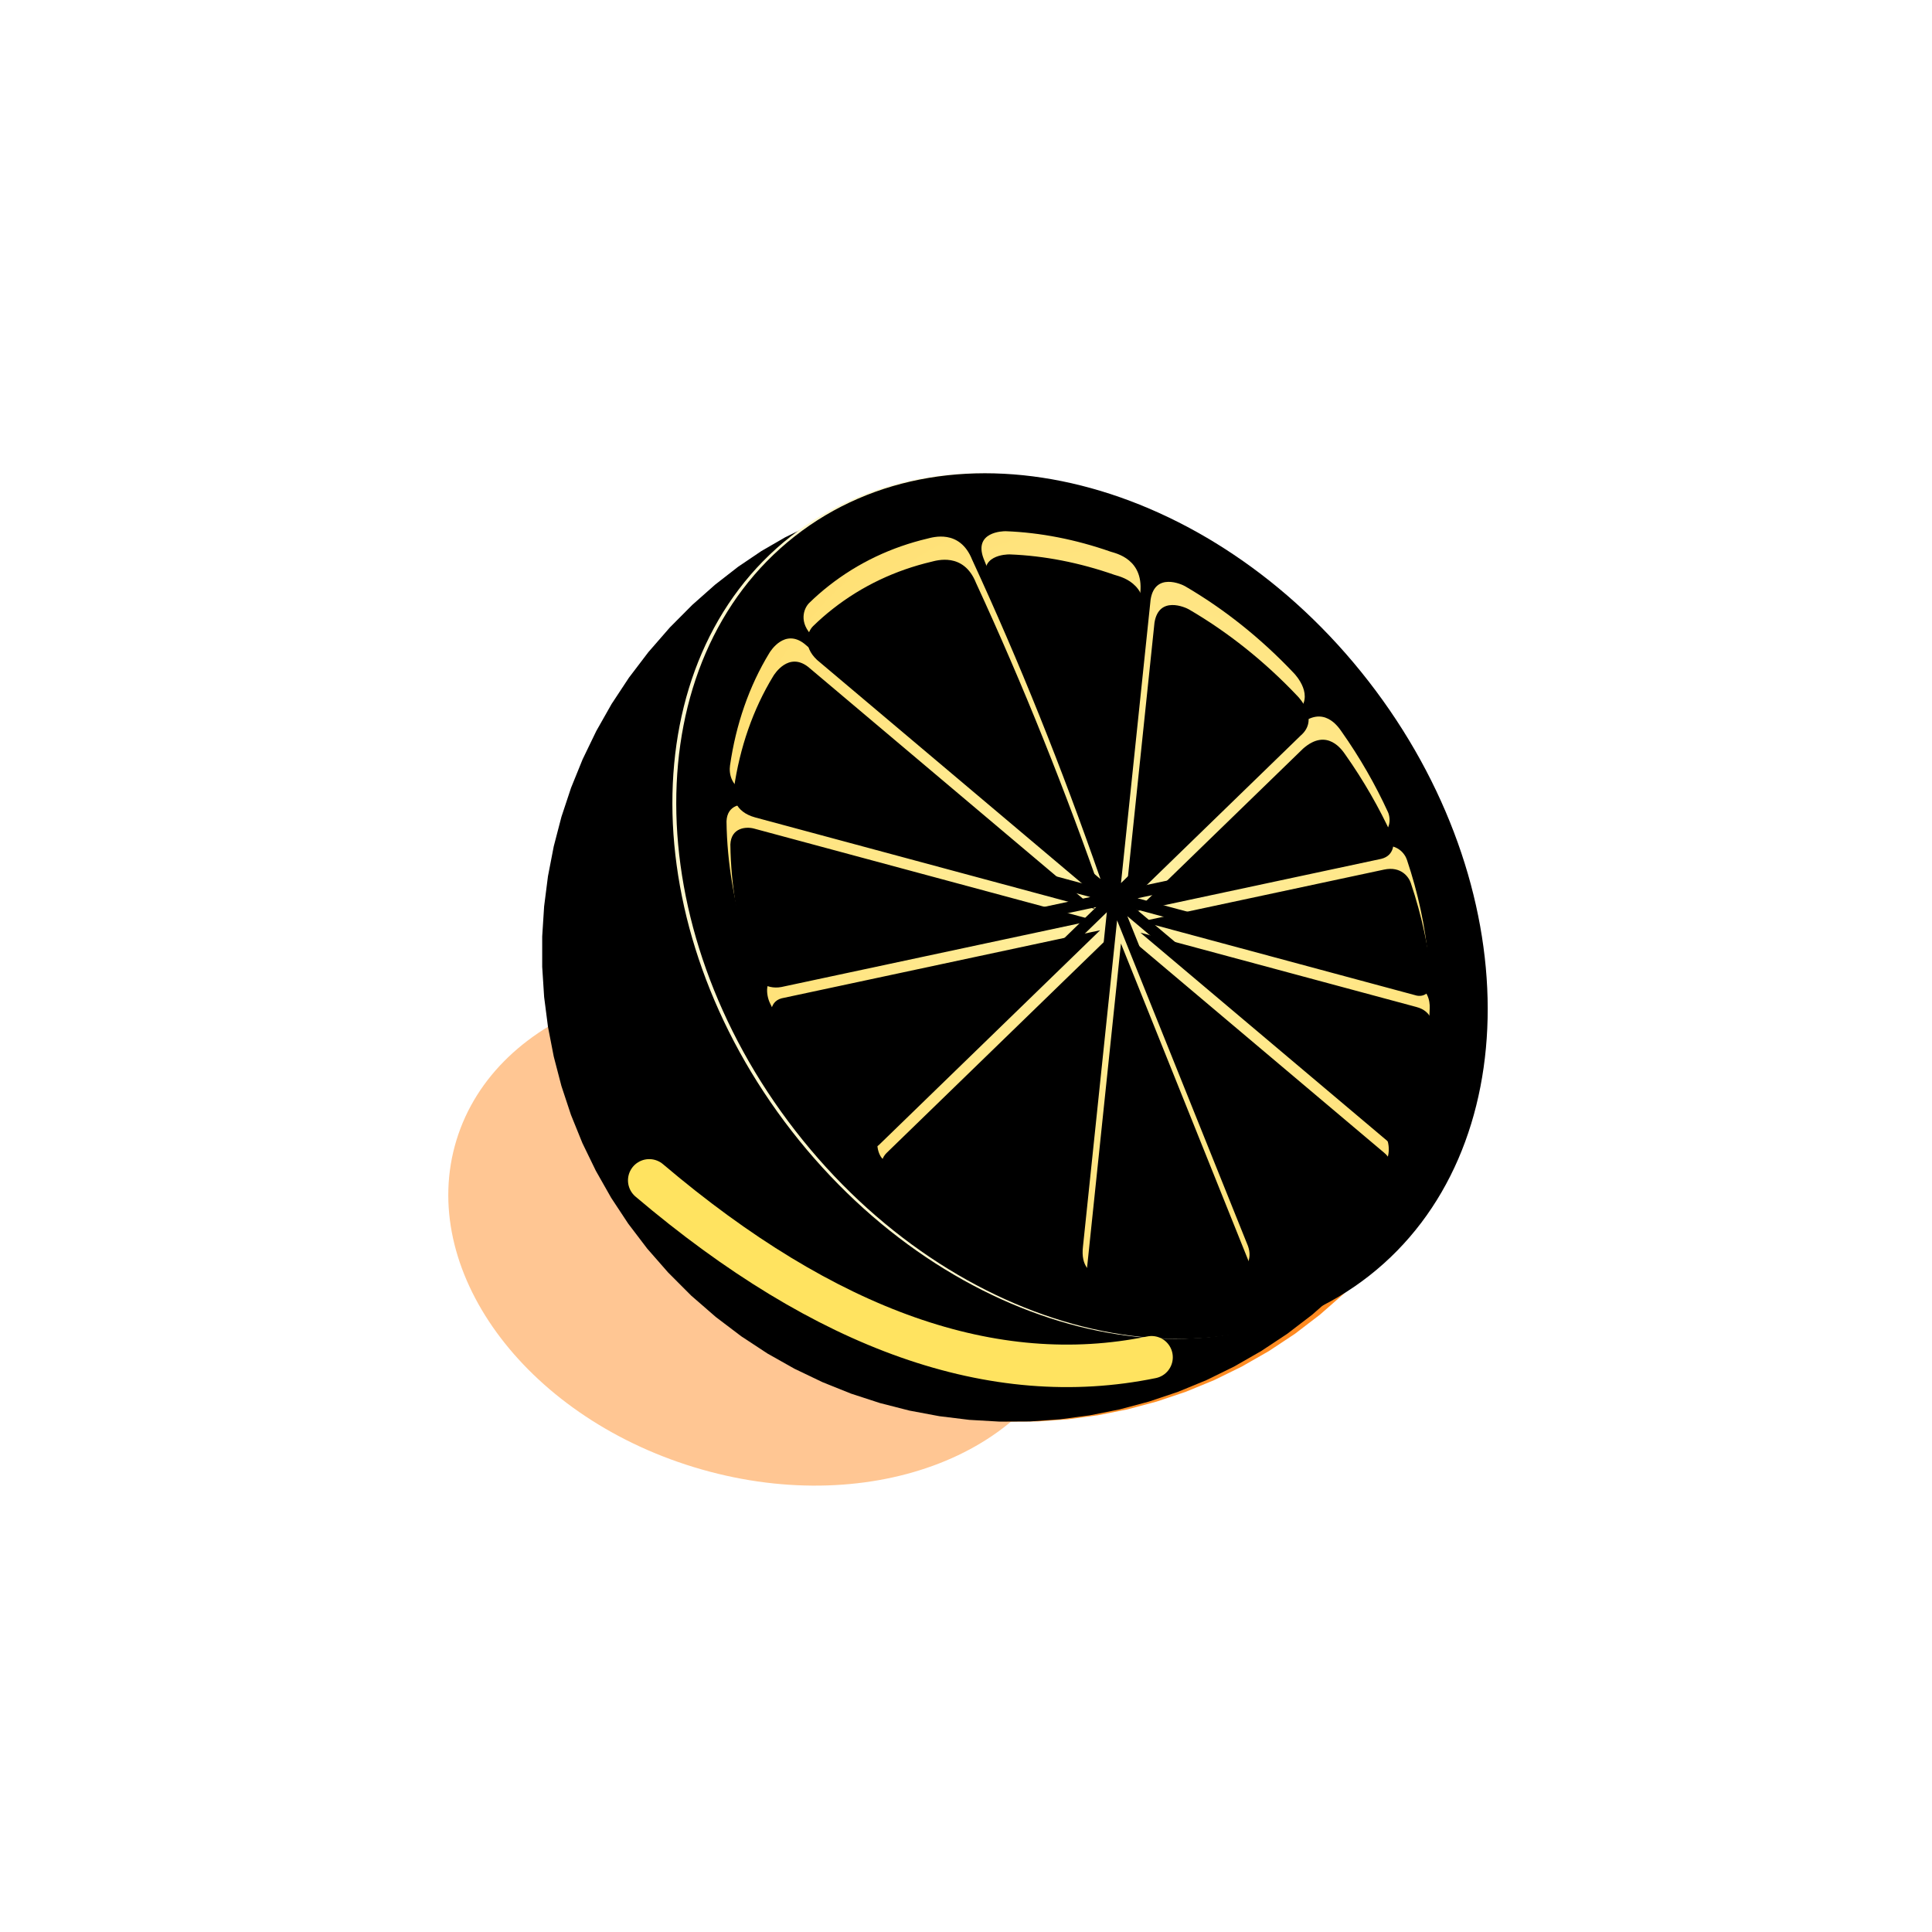 <?xml version="1.0" standalone="no"?><!DOCTYPE svg PUBLIC "-//W3C//DTD SVG 1.1//EN" "http://www.w3.org/Graphics/SVG/1.1/DTD/svg11.dtd"><svg height="500" node-id="1" sillyvg="true" template-height="500" template-width="500" version="1.1" viewBox="0 0 500 500" width="500" xmlns="http://www.w3.org/2000/svg" xmlns:xlink="http://www.w3.org/1999/xlink"><defs node-id="67"><linearGradient gradientUnits="objectBoundingBox" id="linearGradient-2" node-id="7" spreadMethod="pad" x1="0.134" x2="0.826" y1="0.302" y2="0.903"><stop offset="0" stop-color="#ffcb70"></stop><stop offset="1" stop-color="#ff891f"></stop></linearGradient><radialGradient cx="0.558" cy="0.465" fx="0.558" fy="0.465" gradientTransform="matrix(0.684 0.685 -0.73 0.641 0.515 -0.215)" gradientUnits="objectBoundingBox" id="radialGradient-7" node-id="42" r="1.141" rev="1" spreadMethod="pad"><stop offset="0" stop-color="#fff1a5"></stop><stop offset="1" stop-color="#ffd046"></stop></radialGradient><filter height="3.123" id="filter-1" node-id="5" width="2.683" x="-0.841" y="-1.062"><feGaussianBlur color-interpolation-filters="linearRGB" in="SourceGraphic" result="result1" stdDeviation="46 46"></feGaussianBlur></filter><filter height="1.065" id="filter-4" node-id="11" width="1.061" x="-0.031" y="-0.032"><feGaussianBlur color-interpolation-filters="linearRGB" in="SourceAlpha" result="shadowBlurInner1" stdDeviation="0.5 0.5"></feGaussianBlur><feOffset color-interpolation-filters="linearRGB" dx="1" dy="0" in="shadowBlurInner1" result="shadowOffsetInner1"></feOffset><feComposite color-interpolation-filters="linearRGB" in="shadowOffsetInner1" in2="SourceAlpha" k1="0" k2="-1" k3="1" k4="0" operator="arithmetic" result="shadowInnerInner1"></feComposite><feColorMatrix color-interpolation-filters="linearRGB" in="shadowInnerInner1" result="shadowMatrixInner1" type="matrix" values="0 0 0 0 1 0 0 0 0 0.874 0 0 0 0 0.453 0 0 0 1 0"></feColorMatrix><feGaussianBlur color-interpolation-filters="linearRGB" in="SourceAlpha" result="shadowBlurInner2" stdDeviation="6 6"></feGaussianBlur><feOffset color-interpolation-filters="linearRGB" dx="-3" dy="1" in="shadowBlurInner2" result="shadowOffsetInner2"></feOffset><feComposite color-interpolation-filters="linearRGB" in="shadowOffsetInner2" in2="SourceAlpha" k1="0" k2="-1" k3="1" k4="0" operator="arithmetic" result="shadowInnerInner2"></feComposite><feColorMatrix color-interpolation-filters="linearRGB" in="shadowInnerInner2" result="shadowMatrixInner2" type="matrix" values="0 0 0 0 1 0 0 0 0 0.856 0 0 0 0 0.469 0 0 0 0.938 0"></feColorMatrix><feGaussianBlur color-interpolation-filters="linearRGB" in="SourceAlpha" result="shadowBlurInner3" stdDeviation="3 3"></feGaussianBlur><feOffset color-interpolation-filters="linearRGB" dx="0" dy="-1" in="shadowBlurInner3" result="shadowOffsetInner3"></feOffset><feComposite color-interpolation-filters="linearRGB" in="shadowOffsetInner3" in2="SourceAlpha" k1="0" k2="-1" k3="1" k4="0" operator="arithmetic" result="shadowInnerInner3"></feComposite><feColorMatrix color-interpolation-filters="linearRGB" in="shadowInnerInner3" result="shadowMatrixInner3" type="matrix" values="0 0 0 0 1 0 0 0 0 0.863 0 0 0 0 0.559 0 0 0 0.329 0"></feColorMatrix><feMerge color-interpolation-filters="linearRGB" result="result13"><feMergeNode in="shadowMatrixInner1"></feMergeNode><feMergeNode in="shadowMatrixInner2"></feMergeNode><feMergeNode in="shadowMatrixInner3"></feMergeNode></feMerge></filter><filter height="1.027" id="filter-6" node-id="29" width="1.029" x="-0.014" y="-0.013"><feMorphology color-interpolation-filters="linearRGB" in="SourceAlpha" operator="erode" radius="1 1" result="shadowSpreadInner1"></feMorphology><feGaussianBlur color-interpolation-filters="linearRGB" in="shadowSpreadInner1" result="shadowBlurInner1" stdDeviation="2 2"></feGaussianBlur><feOffset color-interpolation-filters="linearRGB" dx="0" dy="1" in="shadowBlurInner1" result="shadowOffsetInner1"></feOffset><feComposite color-interpolation-filters="linearRGB" in="shadowOffsetInner1" in2="SourceAlpha" k1="0" k2="-1" k3="1" k4="0" operator="arithmetic" result="shadowInnerInner1"></feComposite><feColorMatrix color-interpolation-filters="linearRGB" in="shadowInnerInner1" result="shadowMatrixInner1" type="matrix" values="0 0 0 0 1 0 0 0 0 0.893 0 0 0 0 0.355 0 0 0 0.877 0"></feColorMatrix><feGaussianBlur color-interpolation-filters="linearRGB" in="SourceAlpha" result="shadowBlurInner2" stdDeviation="0.5 0.5"></feGaussianBlur><feOffset color-interpolation-filters="linearRGB" dx="1" dy="-1" in="shadowBlurInner2" result="shadowOffsetInner2"></feOffset><feComposite color-interpolation-filters="linearRGB" in="shadowOffsetInner2" in2="SourceAlpha" k1="0" k2="-1" k3="1" k4="0" operator="arithmetic" result="shadowInnerInner2"></feComposite><feColorMatrix color-interpolation-filters="linearRGB" in="shadowInnerInner2" result="shadowMatrixInner2" type="matrix" values="0 0 0 0 1 0 0 0 0 0.901 0 0 0 0 0.534 0 0 0 0.922 0"></feColorMatrix><feMerge color-interpolation-filters="linearRGB" result="result10"><feMergeNode in="shadowMatrixInner1"></feMergeNode><feMergeNode in="shadowMatrixInner2"></feMergeNode></feMerge></filter><filter height="1.082" id="filter-9" node-id="46" width="1.088" x="-0.044" y="-0.041"><feGaussianBlur color-interpolation-filters="linearRGB" in="SourceAlpha" result="shadowBlurInner1" stdDeviation="5 5"></feGaussianBlur><feOffset color-interpolation-filters="linearRGB" dx="1" dy="6" in="shadowBlurInner1" result="shadowOffsetInner1"></feOffset><feComposite color-interpolation-filters="linearRGB" in="shadowOffsetInner1" in2="SourceAlpha" k1="0" k2="-1" k3="1" k4="0" operator="arithmetic" result="shadowInnerInner1"></feComposite><feColorMatrix color-interpolation-filters="linearRGB" in="shadowInnerInner1" result="result4" type="matrix" values="0 0 0 0 1 0 0 0 0 0.696 0 0 0 0 0.244 0 0 0 0.157 0"></feColorMatrix></filter><filter height="2.854" id="filter-10" node-id="51" width="1.685" x="-0.342" y="-0.927"><feGaussianBlur color-interpolation-filters="linearRGB" in="SourceGraphic" result="result1" stdDeviation="13 13"></feGaussianBlur></filter></defs><path d="M 0.00 0.00 L 500.00 0.00 L 500.00 500.00 L 0.00 500.00 Z" fill="#ffffff" fill-rule="evenodd" node-id="163" stroke="none" target-height="500" target-width="500" target-x="0" target-y="0"></path><g node-id="203"><path d="M 179.59 379.70 C 223.71 393.19 267.73 377.15 277.90 343.89 C 288.07 310.63 260.56 272.74 216.44 259.26 C 172.32 245.78 128.30 261.81 118.13 295.07 C 107.96 328.33 135.47 366.22 179.59 379.70 Z" fill="#ffad65" fill-opacity="0.697" fill-rule="evenodd" filter="url(#filter-1)" group-id="1" id="椭圆形备份" node-id="55" stroke="none" target-height="147.41" target-width="180.119" target-x="107.956" target-y="245.776"></path></g><g node-id="204"><g node-id="208"><path d="M 180.90 335.32 L 187.28 340.86 L 193.85 345.84 L 200.62 350.29 L 207.61 354.23 L 214.88 357.71 L 222.25 360.67 L 229.74 363.11 L 237.36 365.06 L 245.11 366.51 L 252.87 367.46 L 260.67 367.91 L 268.51 367.87 L 276.33 367.32 L 284.07 366.28 L 291.76 364.75 L 299.40 362.71 L 306.87 360.20 L 314.19 357.19 L 321.35 353.68 L 328.38 349.66 L 335.10 345.21 L 341.57 340.26 L 347.81 334.79 L 353.82 328.78 L 359.19 322.57 L 363.92 316.29 L 368.03 309.94 L 371.57 303.51 L 374.54 296.98 L 377.07 290.16 L 379.08 283.31 L 380.57 276.42 L 381.56 269.48 L 382.05 262.47 L 382.05 255.43 L 381.61 248.42 L 380.70 241.41 L 379.34 234.38 L 377.50 227.34 L 375.26 220.47 L 372.61 213.68 L 369.54 206.96 L 366.03 200.30 L 362.08 193.70 L 356.71 185.82 L 350.75 178.19 L 344.18 170.80 L 336.97 163.63 L 330.85 158.22 L 324.67 153.27 L 318.42 148.78 L 312.09 144.73 L 305.68 141.10 L 298.98 137.78 L 292.29 134.93 L 285.58 132.54 L 278.86 130.58 L 272.11 129.06 L 265.22 127.96 L 258.39 127.33 L 251.58 127.15 L 244.80 127.43 L 238.03 128.17 L 231.34 129.37 L 224.73 131.04 L 218.17 133.21 L 211.67 135.88 L 205.19 139.06 L 199.05 142.61 L 193.01 146.69 L 187.05 151.33 L 181.17 156.54 L 175.37 162.37 L 169.79 168.78 L 164.77 175.38 L 160.28 182.19 L 156.31 189.20 L 152.79 196.49 L 149.79 203.88 L 147.30 211.39 L 145.31 219.03 L 143.81 226.79 L 142.82 234.56 L 142.32 242.36 L 142.32 250.20 L 142.82 258.02 L 143.82 265.77 L 145.31 273.44 L 147.30 281.07 L 149.77 288.54 L 152.73 295.84 L 156.20 302.99 L 160.17 309.99 L 164.59 316.69 L 169.50 323.14 L 174.93 329.34 L 180.90 335.32 Z" fill="url(#linearGradient-2)" fill-rule="evenodd" group-id="2,6" node-id="172" stroke="none" target-height="240.763" target-width="239.733" target-x="142.321" target-y="127.151"></path></g><path d="M 180.90 335.32 L 187.28 340.86 L 193.85 345.84 L 200.62 350.29 L 207.61 354.23 L 214.88 357.71 L 222.25 360.67 L 229.74 363.11 L 237.36 365.06 L 245.11 366.51 L 252.87 367.46 L 260.67 367.91 L 268.51 367.87 L 276.33 367.32 L 284.07 366.28 L 291.76 364.75 L 299.40 362.71 L 306.87 360.20 L 314.19 357.19 L 321.35 353.68 L 328.38 349.66 L 335.10 345.21 L 341.57 340.26 L 347.81 334.79 L 353.82 328.78 L 359.19 322.57 L 363.92 316.29 L 368.03 309.94 L 371.57 303.51 L 374.54 296.98 L 377.07 290.16 L 379.08 283.31 L 380.57 276.42 L 381.56 269.48 L 382.05 262.47 L 382.05 255.43 L 381.61 248.42 L 380.70 241.41 L 379.34 234.38 L 377.50 227.34 L 375.26 220.47 L 372.61 213.68 L 369.54 206.96 L 366.03 200.30 L 362.08 193.70 L 356.71 185.82 L 350.75 178.19 L 344.18 170.80 L 336.97 163.63 L 330.85 158.22 L 324.67 153.27 L 318.42 148.78 L 312.09 144.73 L 305.68 141.10 L 298.98 137.78 L 292.29 134.93 L 285.58 132.54 L 278.86 130.58 L 272.11 129.06 L 265.22 127.96 L 258.39 127.33 L 251.58 127.15 L 244.80 127.43 L 238.03 128.17 L 231.34 129.37 L 224.73 131.04 L 218.17 133.21 L 211.67 135.88 L 205.19 139.06 L 199.05 142.61 L 193.01 146.69 L 187.05 151.33 L 181.17 156.54 L 175.37 162.37 L 169.79 168.78 L 164.77 175.38 L 160.28 182.19 L 156.31 189.20 L 152.79 196.49 L 149.79 203.88 L 147.30 211.39 L 145.31 219.03 L 143.81 226.79 L 142.82 234.56 L 142.32 242.36 L 142.32 250.20 L 142.82 258.02 L 143.82 265.77 L 145.31 273.44 L 147.30 281.07 L 149.77 288.54 L 152.73 295.84 L 156.20 302.99 L 160.17 309.99 L 164.59 316.69 L 169.50 323.14 L 174.93 329.34 L 180.90 335.32 Z" fill="#000000" fill-rule="evenodd" filter="url(#filter-4)" group-id="2,7" node-id="177" stroke="none" target-height="240.763" target-width="239.733" target-x="142.321" target-y="127.151"></path></g><g node-id="205"><g node-id="210"><path d="M 353.38 330.14 C 394.32 297.99 394.22 229.10 353.15 176.27 C 312.08 123.43 245.60 106.67 204.65 138.82 C 163.71 170.97 163.81 239.86 204.88 292.70 C 245.95 345.53 312.43 362.30 353.38 330.14 Z" fill="#fff7cc" fill-rule="evenodd" group-id="3,8" node-id="184" stroke="none" target-height="255.628" target-width="230.604" target-x="163.713" target-y="106.667"></path></g><path d="M 353.38 330.14 C 394.32 297.99 394.22 229.10 353.15 176.27 C 312.08 123.43 245.60 106.67 204.65 138.82 C 163.71 170.97 163.81 239.86 204.88 292.70 C 245.95 345.53 312.43 362.30 353.38 330.14 Z" fill="#000000" fill-rule="evenodd" filter="url(#filter-6)" group-id="3,9" node-id="189" stroke="none" target-height="255.628" target-width="230.604" target-x="163.713" target-y="106.667"></path></g><g node-id="206"><g node-id="212"><path d="M 289.10 238.18 C 304.15 275.64 315.44 303.73 322.97 322.46 C 324.22 325.96 322.32 328.38 320.96 328.77 C 309.33 332.06 296.68 332.31 283.90 329.77 C 282.48 329.48 279.61 327.99 280.28 322.54 C 282.24 303.80 285.18 275.68 289.10 238.18 Z M 291.75 237.10 C 320.84 261.64 342.66 280.05 357.21 292.32 C 359.90 294.48 359.71 298.70 358.84 300.12 C 354.82 306.67 349.71 312.49 343.52 317.34 C 340.08 320.05 336.42 322.35 332.59 324.27 C 330.98 325.08 327.25 325.34 325.49 321.05 C 317.99 302.40 306.74 274.41 291.75 237.10 Z M 286.45 236.08 C 282.46 274.19 279.48 302.77 277.48 321.82 C 277.05 325.68 273.00 326.95 271.09 326.29 C 256.11 321.13 241.38 312.20 228.40 299.89 C 227.11 298.67 226.14 294.67 228.41 292.42 C 241.31 279.90 260.65 261.12 286.45 236.08 Z M 294.13 235.37 C 325.88 243.92 349.69 250.33 365.57 254.61 C 369.65 255.67 370.07 259.19 370.01 260.86 C 369.70 270.17 368.04 279.09 365.02 287.30 C 364.30 289.29 360.97 291.10 358.28 289.48 C 344.03 277.45 322.64 259.42 294.13 235.37 Z M 283.71 234.75 C 258.22 259.49 239.11 278.04 226.37 290.41 C 222.25 293.47 219.16 290.20 218.67 289.62 C 217.35 288.07 216.06 286.49 214.79 284.86 C 208.49 276.77 203.31 268.24 199.23 259.53 C 198.27 257.49 197.77 253.33 201.25 252.37 C 219.58 248.45 247.06 242.58 283.71 234.75 Z M 364.11 222.51 C 366.99 231.07 368.83 239.69 369.62 248.13 C 369.76 249.70 368.26 252.20 365.64 251.66 C 349.81 247.39 326.06 241.00 294.39 232.47 C 322.30 226.50 343.24 222.03 357.19 219.05 C 361.60 218.11 363.60 220.98 364.11 222.51 Z M 194.12 208.43 C 213.69 213.70 243.04 221.61 282.17 232.15 C 246.19 239.83 219.21 245.60 201.22 249.44 C 197.03 250.22 194.26 247.31 193.71 245.63 C 190.05 234.51 188.15 223.31 188.02 212.54 C 188.21 208.17 192.12 207.89 194.12 208.43 Z M 347.14 189.25 C 351.90 196.00 355.92 203.01 359.19 210.14 C 359.97 211.82 360.02 215.41 356.46 216.27 C 342.33 219.29 321.12 223.82 292.85 229.86 C 312.13 211.15 326.59 197.11 336.23 187.75 C 342.52 182.19 346.44 188.27 347.14 189.25 Z M 208.15 166.59 C 224.65 180.51 249.41 201.40 282.43 229.25 C 243.32 218.71 214.00 210.81 194.44 205.55 C 188.94 204.04 188.66 200.00 188.93 198.09 C 190.46 187.50 193.85 177.61 199.12 168.97 C 199.44 168.45 203.07 162.65 208.15 166.59 Z M 306.69 151.71 C 316.69 157.54 326.24 165.09 334.87 174.23 C 335.32 174.70 340.43 180.20 335.63 184.35 C 325.51 194.17 310.34 208.90 290.11 228.54 C 293.52 195.92 296.08 171.45 297.78 155.14 C 298.92 148.07 305.82 151.20 306.69 151.71 Z M 251.59 144.85 C 263.76 171.21 274.84 198.77 284.81 227.51 C 251.76 199.63 226.97 178.72 210.44 164.78 C 206.60 161.16 207.99 157.42 209.46 156.01 C 211.06 154.45 212.76 152.96 214.55 151.56 C 222.17 145.58 230.82 141.56 240.05 139.38 C 241.27 139.09 248.38 136.81 251.59 144.85 Z M 260.33 137.48 C 269.24 137.82 278.38 139.61 287.42 142.77 C 288.60 143.18 296.44 144.62 295.01 154.21 C 293.33 170.26 290.81 194.33 287.46 226.43 C 272.83 190.05 261.86 162.75 254.55 144.56 C 251.94 137.66 259.48 137.45 260.33 137.48 Z" fill="url(#radialGradient-7)" fill-rule="evenodd" group-id="4,10" node-id="196" stroke="none" target-height="195.501" target-width="182.052" target-x="188.015" target-y="136.812"></path></g><path d="M 289.10 238.18 C 304.15 275.64 315.44 303.73 322.97 322.46 C 324.22 325.96 322.32 328.38 320.96 328.77 C 309.33 332.06 296.68 332.31 283.90 329.77 C 282.48 329.48 279.61 327.99 280.28 322.54 C 282.24 303.80 285.18 275.68 289.10 238.18 Z M 291.75 237.10 C 320.84 261.64 342.66 280.05 357.21 292.32 C 359.90 294.48 359.71 298.70 358.84 300.12 C 354.82 306.67 349.71 312.49 343.52 317.34 C 340.08 320.05 336.42 322.35 332.59 324.27 C 330.98 325.08 327.25 325.34 325.49 321.05 C 317.99 302.40 306.74 274.41 291.75 237.10 Z M 286.45 236.08 C 282.46 274.19 279.48 302.77 277.48 321.82 C 277.05 325.68 273.00 326.95 271.09 326.29 C 256.11 321.13 241.38 312.20 228.40 299.89 C 227.11 298.67 226.14 294.67 228.41 292.42 C 241.31 279.90 260.65 261.12 286.45 236.08 Z M 294.13 235.37 C 325.88 243.92 349.69 250.33 365.57 254.61 C 369.65 255.67 370.07 259.19 370.01 260.86 C 369.70 270.17 368.04 279.09 365.02 287.30 C 364.30 289.29 360.97 291.10 358.28 289.48 C 344.03 277.45 322.64 259.42 294.13 235.37 Z M 283.71 234.75 C 258.22 259.49 239.11 278.04 226.37 290.41 C 222.25 293.47 219.16 290.20 218.67 289.62 C 217.35 288.07 216.06 286.49 214.79 284.86 C 208.49 276.77 203.31 268.24 199.23 259.53 C 198.27 257.49 197.77 253.33 201.25 252.37 C 219.58 248.45 247.06 242.58 283.71 234.75 Z M 364.11 222.51 C 366.99 231.07 368.83 239.69 369.62 248.13 C 369.76 249.70 368.26 252.20 365.64 251.66 C 349.81 247.39 326.06 241.00 294.39 232.47 C 322.30 226.50 343.24 222.03 357.19 219.05 C 361.60 218.11 363.60 220.98 364.11 222.51 Z M 194.12 208.43 C 213.69 213.70 243.04 221.61 282.17 232.15 C 246.19 239.83 219.21 245.60 201.22 249.44 C 197.03 250.22 194.26 247.31 193.71 245.63 C 190.05 234.51 188.15 223.31 188.02 212.54 C 188.21 208.17 192.12 207.89 194.12 208.43 Z M 347.14 189.25 C 351.90 196.00 355.92 203.01 359.19 210.14 C 359.97 211.82 360.02 215.41 356.46 216.27 C 342.33 219.29 321.12 223.82 292.85 229.86 C 312.13 211.15 326.59 197.11 336.23 187.75 C 342.52 182.19 346.44 188.27 347.14 189.25 Z M 208.15 166.59 C 224.65 180.51 249.41 201.40 282.43 229.25 C 243.32 218.71 214.00 210.81 194.44 205.55 C 188.94 204.04 188.66 200.00 188.93 198.09 C 190.46 187.50 193.85 177.61 199.12 168.97 C 199.44 168.45 203.07 162.65 208.15 166.59 Z M 306.69 151.71 C 316.69 157.54 326.24 165.09 334.87 174.23 C 335.32 174.70 340.43 180.20 335.63 184.35 C 325.51 194.17 310.34 208.90 290.11 228.54 C 293.52 195.92 296.08 171.45 297.78 155.14 C 298.92 148.07 305.82 151.20 306.69 151.71 Z M 251.59 144.85 C 263.76 171.21 274.84 198.77 284.81 227.51 C 251.76 199.63 226.97 178.72 210.44 164.78 C 206.60 161.16 207.99 157.42 209.46 156.01 C 211.06 154.45 212.76 152.96 214.55 151.56 C 222.17 145.58 230.82 141.56 240.05 139.38 C 241.27 139.09 248.38 136.81 251.59 144.85 Z M 260.33 137.48 C 269.24 137.82 278.38 139.61 287.42 142.77 C 288.60 143.18 296.44 144.62 295.01 154.21 C 293.33 170.26 290.81 194.33 287.46 226.43 C 272.83 190.05 261.86 162.75 254.55 144.56 C 251.94 137.66 259.48 137.45 260.33 137.48 Z" fill="#000000" fill-rule="evenodd" filter="url(#filter-9)" group-id="4,11" node-id="201" stroke="none" target-height="195.501" target-width="182.052" target-x="188.015" target-y="136.812"></path></g><path d="M 168.02 305.48 C 213.86 344.37 257.20 359.63 298.02 351.26" fill="none" filter="url(#filter-10)" group-id="5" id="路径-22" node-id="65" stroke="#ffe360" stroke-linecap="round" stroke-width="11" target-height="54.148" target-width="130" target-x="168.015" target-y="305.481"></path></svg>